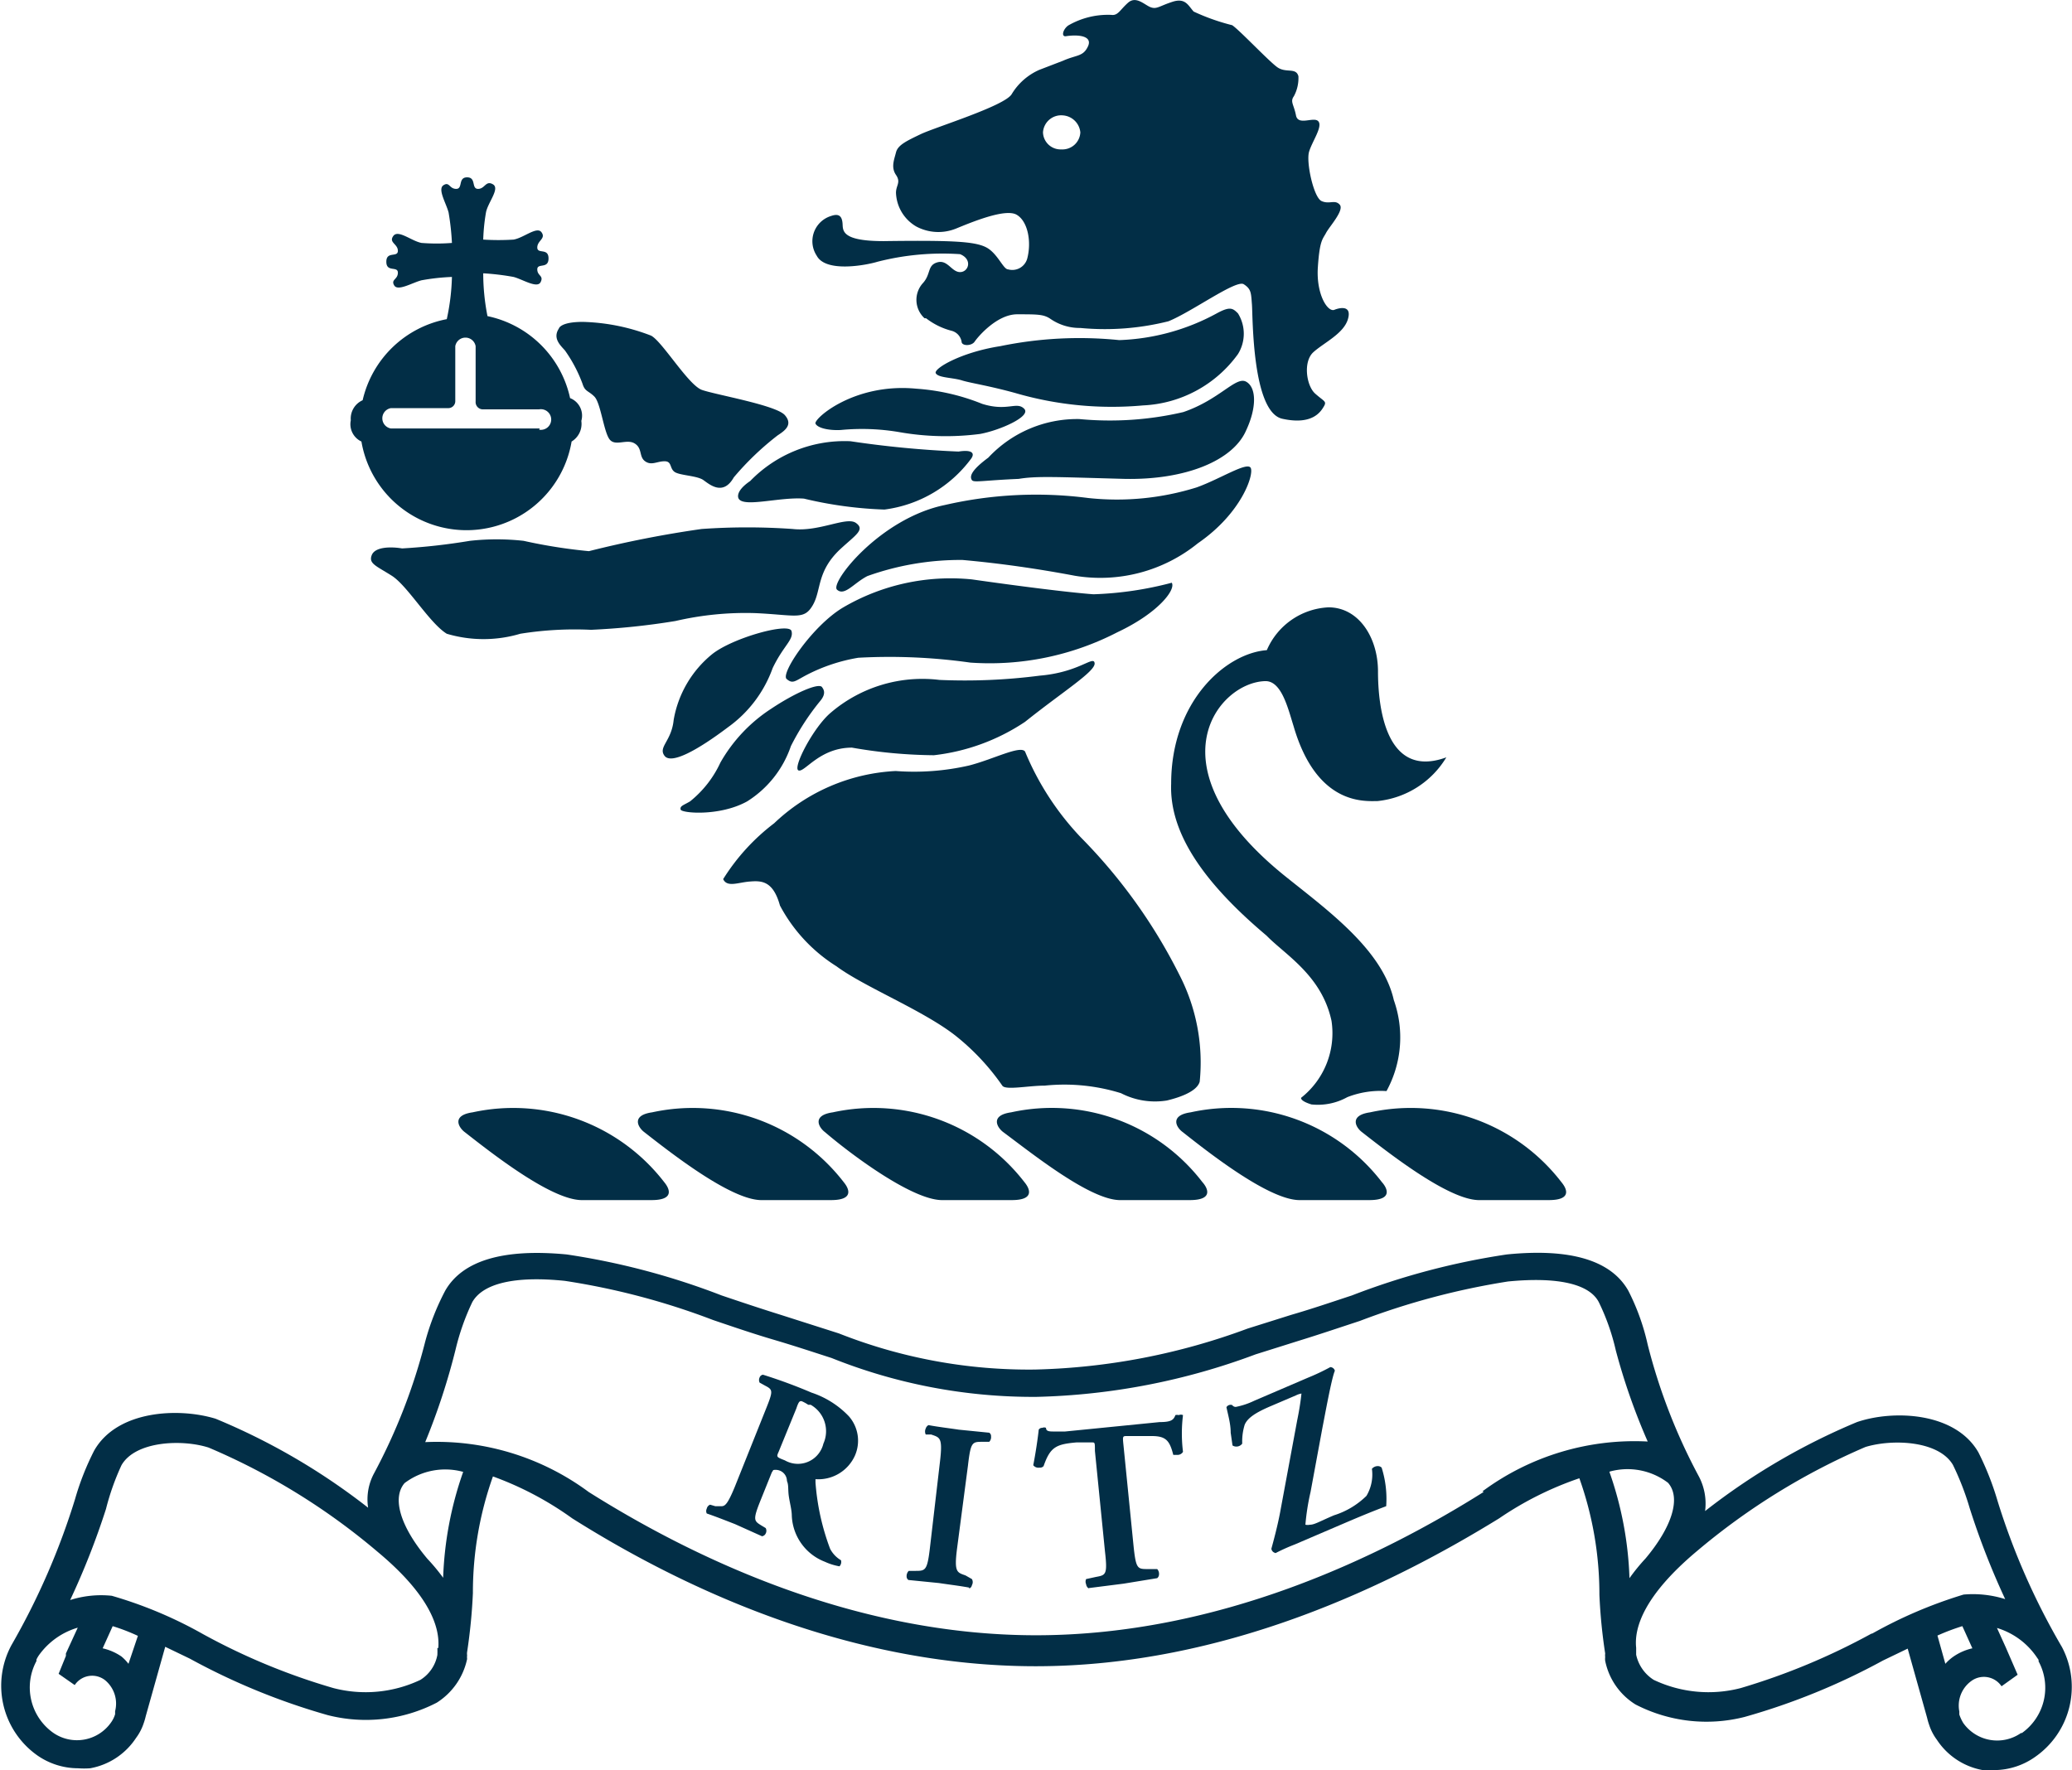 <svg xmlns="http://www.w3.org/2000/svg" viewBox="0 0 68.22 58.29"><defs><style>.cls-1{fill:#022e46;}</style></defs><g id="Layer_2" data-name="Layer 2"><g id="Layer_10" data-name="Layer 10"><path id="Path_53849" data-name="Path 53849" class="cls-1" d="M19.14,39.52c.47,0,2.31,0,2.31,0,.86,0,.52-.47.42-.59a6.28,6.28,0,0,0-6.31-2.3c-.7.1-.46.5-.26.65C16.22,38,18.13,39.5,19.14,39.52Z"/><path id="Path_53850" data-name="Path 53850" class="cls-1" d="M25.05,39.52c.47,0,2.31,0,2.31,0,.86,0,.52-.47.42-.59a6.28,6.28,0,0,0-6.31-2.3c-.7.1-.46.5-.26.65C22.13,38,24.05,39.5,25.05,39.52Z"/><path id="Path_53851" data-name="Path 53851" class="cls-1" d="M31,39.52c.47,0,2.31,0,2.31,0,.86,0,.52-.47.42-.59a6.28,6.28,0,0,0-6.31-2.3c-.7.1-.46.5-.26.65C28,38,30,39.5,31,39.52Z"/><path id="Path_53852" data-name="Path 53852" class="cls-1" d="M36.86,39.52c.48,0,2.31,0,2.31,0,.87,0,.53-.47.42-.59a6.25,6.25,0,0,0-6.3-2.3c-.7.1-.46.5-.26.65C34,38,35.87,39.5,36.86,39.52Z"/><path id="Path_53853" data-name="Path 53853" class="cls-1" d="M42.77,39.52c.47,0,2.31,0,2.31,0,.87,0,.53-.47.42-.59a6.25,6.25,0,0,0-6.3-2.3c-.7.1-.47.5-.26.65C39.85,38,41.77,39.5,42.77,39.52Z"/><path id="Path_53854" data-name="Path 53854" class="cls-1" d="M48.68,39.52c.47,0,2.31,0,2.31,0,.87,0,.52-.47.42-.59a6.26,6.26,0,0,0-6.3-2.3c-.7.1-.47.5-.27.65C45.76,38,47.68,39.5,48.68,39.52Z"/><path id="Path_53855" data-name="Path 53855" class="cls-1" d="M42.26,28.81c1.4,1.13,3.25,2.44,3.63,4.12a3.68,3.68,0,0,1-.24,3,3,3,0,0,0-1.29.2,2,2,0,0,1-1.18.24c-.39-.12-.34-.22-.34-.22a2.71,2.71,0,0,0,1-2.53c-.32-1.5-1.53-2.18-2.14-2.81-2.09-1.76-3.2-3.39-3.14-5,0-2.72,1.8-4.3,3.15-4.4A2.33,2.33,0,0,1,43.74,20c1,0,1.63,1,1.63,2.11s.23,3.57,2.25,2.83a3,3,0,0,1-2.27,1.44c-.42,0-2,.15-2.76-2.47-.18-.57-.39-1.48-.92-1.48C40.13,22.45,37.83,25.21,42.26,28.81Z"/><path id="Path_53856" data-name="Path 53856" class="cls-1" d="M18.77,13.11a3.52,3.52,0,0,0-2.72-2.7A7.3,7.3,0,0,1,15.91,9a8.27,8.27,0,0,1,1,.12c.3.08.78.39.89.17s-.11-.2-.11-.42.37,0,.37-.36-.37-.13-.37-.36.29-.29.14-.5-.58.18-.92.24a8,8,0,0,1-1,0h0A6.37,6.37,0,0,1,16,7c.06-.33.47-.79.23-.93s-.26.15-.49.15-.05-.38-.36-.38-.13.38-.36.38-.22-.25-.42-.12.09.59.17.9a8.49,8.49,0,0,1,.11,1h0a6.38,6.38,0,0,1-1,0c-.33-.06-.77-.45-.93-.23s.15.26.15.49-.38,0-.38.36.38.13.38.36-.24.22-.12.42.59-.09.9-.17a7,7,0,0,1,1-.11,7.33,7.33,0,0,1-.17,1.39,3.52,3.52,0,0,0-2.77,2.67.66.66,0,0,0-.39.66.63.63,0,0,0,.35.7,3.51,3.51,0,0,0,6.92,0,.68.68,0,0,0,.32-.68A.62.62,0,0,0,18.77,13.11Zm-1,1H12.87a.34.34,0,0,1,0-.67h1.89a.23.23,0,0,0,.23-.24h0V11.4a.34.34,0,0,1,.67,0v1.82a.24.24,0,0,0,.22.26h1.87a.34.34,0,1,1,0,.67Z"/><path id="Path_53857" data-name="Path 53857" class="cls-1" d="M25.49,27.11a6.25,6.25,0,0,1,4-1.72,8.13,8.13,0,0,0,2.41-.18c.79-.2,1.7-.68,1.85-.46a9.19,9.19,0,0,0,1.83,2.82,17.73,17.73,0,0,1,3.25,4.53,6.3,6.3,0,0,1,.67,3.52c-.1.36-.79.55-1.08.62A2.44,2.44,0,0,1,36.91,36a6.28,6.28,0,0,0-2.51-.25c-.54,0-1.3.16-1.4,0a7.69,7.69,0,0,0-1.56-1.66c-1.07-.83-3-1.6-3.9-2.27a5.28,5.28,0,0,1-1.86-2c-.23-.83-.62-.82-1-.79s-.74.2-.87-.08A6.89,6.89,0,0,1,25.49,27.11Z"/><path id="Path_53858" data-name="Path 53858" class="cls-1" d="M43.94,10.2c-.22.1-.61-.5-.55-1.4s.16-.92.27-1.13.61-.75.45-.93-.34,0-.6-.12S43,5.34,43.1,5s.45-.82.31-1-.67.16-.74-.2-.2-.45-.07-.63a1.26,1.26,0,0,0,.15-.66c-.08-.3-.41-.09-.7-.3S40.82,1,40.57.83A7,7,0,0,1,39.3.38c-.18-.2-.27-.46-.7-.32s-.51.25-.71.18-.48-.39-.75-.15-.33.43-.55.4a2.61,2.61,0,0,0-1.42.35c-.18.13-.24.39-.06.35.42-.06.87,0,.71.34S35.45,1.8,35,2l-.78.3a2,2,0,0,0-.91.8c-.23.39-2.52,1.09-3,1.32s-.75.36-.81.6-.17.49,0,.74,0,.34,0,.59a1.34,1.34,0,0,0,.67,1.11,1.55,1.55,0,0,0,1.3.07c.56-.23,1.63-.67,2-.46s.5.89.35,1.45a.51.51,0,0,1-.63.35h0c-.16,0-.35-.54-.73-.73s-1.12-.23-3.37-.2c-1.43,0-1.33-.37-1.35-.59s-.11-.33-.37-.24a.87.87,0,0,0-.59,1.07.88.88,0,0,0,.11.24c.3.57,1.64.31,2,.2a8.61,8.61,0,0,1,2.72-.25c.42.17.28.59,0,.59s-.41-.42-.75-.32-.2.39-.48.69a.82.82,0,0,0,.06,1.15l.05,0a2.31,2.31,0,0,0,.83.41.45.45,0,0,1,.34.36c0,.15.33.15.43,0s.73-.9,1.4-.9.86,0,1.08.14a1.7,1.7,0,0,0,1,.31,8.59,8.59,0,0,0,2.9-.22c.77-.31,2.23-1.38,2.48-1.22s.24.29.27.67,0,3.54,1,3.76,1.27-.24,1.37-.41,0-.16-.29-.42-.4-1.05-.06-1.36,1-.61,1.14-1.09S44.09,10.14,43.94,10.2Zm-9-5.28a.58.58,0,0,1-.6-.56A.6.6,0,0,1,35,3.8a.62.62,0,0,1,.57.56.59.59,0,0,1-.62.56Z"/><path id="Path_53859" data-name="Path 53859" class="cls-1" d="M32,15.81c-.09-.13,0-.34.54-.74a4,4,0,0,1,3-1.27,10.64,10.64,0,0,0,3.42-.23c1.2-.41,1.73-1.19,2.07-1s.35.85,0,1.6c-.43,1-2,1.64-4,1.6-2.25-.06-2.89-.1-3.49,0C32.37,15.82,32.06,15.9,32,15.81Z"/><path id="Path_53860" data-name="Path 53860" class="cls-1" d="M19.18,12.64c.08.26.19.22.39.42s.3,1.09.48,1.38.57,0,.84.16.14.44.35.59.39,0,.64,0,.16.23.33.35.74.12.95.27.65.53,1-.09a9.4,9.4,0,0,1,1.44-1.38c.21-.14.53-.34.24-.67s-2.28-.67-2.73-.83-1.32-1.62-1.68-1.79a6.67,6.67,0,0,0-2.24-.45c-.75,0-.79.22-.79.22-.21.32.05.55.2.72A4.7,4.7,0,0,1,19.18,12.64Z"/><path id="Path_53861" data-name="Path 53861" class="cls-1" d="M31.56,14.87A33.27,33.27,0,0,1,28,14.53a4.33,4.33,0,0,0-3.3,1.31c-.53.36-.38.58-.38.58.17.3,1.35-.06,2.15,0a13.2,13.2,0,0,0,2.65.36,4.22,4.22,0,0,0,2.85-1.67C32.11,14.92,32,14.8,31.56,14.87Z"/><path id="Path_53862" data-name="Path 53862" class="cls-1" d="M27.68,14.16a7.32,7.32,0,0,1,1.93.07,8.79,8.79,0,0,0,2.66.06c.65-.12,1.7-.58,1.45-.83s-.55.1-1.38-.16a7.07,7.07,0,0,0-2.17-.5c-2.06-.2-3.39,1-3.32,1.15S27.3,14.18,27.68,14.16Z"/><path id="Path_53863" data-name="Path 53863" class="cls-1" d="M31.65,12.52c.27.09.86.17,1.77.42a11.36,11.36,0,0,0,4.22.41,4.08,4.08,0,0,0,3.12-1.69,1.27,1.27,0,0,0,0-1.34c-.17-.17-.26-.24-.7,0a7.21,7.21,0,0,1-3.21.88,12.9,12.9,0,0,0-3.92.2c-1.29.2-2.2.74-2.12.89S31.33,12.43,31.65,12.52Z"/><path id="Path_53864" data-name="Path 53864" class="cls-1" d="M41.18,15.41c-.11-.22-1,.36-1.78.64a8.8,8.8,0,0,1-3.57.35,13.38,13.38,0,0,0-4.72.23c-2.14.44-3.8,2.57-3.55,2.79s.55-.22,1-.45a9.07,9.07,0,0,1,3.13-.53c1.24.11,2.48.29,3.7.52a5.1,5.1,0,0,0,4.05-1.07C40.88,16.9,41.29,15.63,41.18,15.41Z"/><path id="Path_53865" data-name="Path 53865" class="cls-1" d="M24.86,20.19c1.34.06,1.61.24,1.9-.26s.12-1.11.91-1.85c.51-.47.82-.64.51-.86s-1.21.3-2.08.2a21.3,21.3,0,0,0-3,0,35.76,35.76,0,0,0-3.71.73,17.48,17.48,0,0,1-2.15-.34,8,8,0,0,0-1.77,0,20.84,20.84,0,0,1-2.23.25c-.36-.06-.89-.06-1,.22s.14.35.66.68,1.24,1.56,1.81,1.91a4.24,4.24,0,0,0,2.42,0,11.35,11.35,0,0,1,2.33-.13,23.6,23.6,0,0,0,2.78-.29A10.23,10.23,0,0,1,24.86,20.19Z"/><path id="Path_53866" data-name="Path 53866" class="cls-1" d="M25.44,22c.36-.75.7-.93.62-1.22s-1.93.22-2.61.76a3.57,3.57,0,0,0-1.27,2.17c-.07.7-.52.89-.3,1.18s1.08-.18,2.1-.95A4.09,4.09,0,0,0,25.44,22Z"/><path id="Path_53867" data-name="Path 53867" class="cls-1" d="M27.06,22.62c-.13-.13-.89.2-1.67.72a5.14,5.14,0,0,0-1.67,1.77,3.54,3.54,0,0,1-1,1.28c-.22.13-.34.15-.31.27s1.29.23,2.19-.27a3.47,3.47,0,0,0,1.44-1.82A8.06,8.06,0,0,1,27,23.09C27.23,22.82,27.1,22.68,27.06,22.62Z"/><path id="Path_53868" data-name="Path 53868" class="cls-1" d="M36,19.57c-.81-.06-2.46-.27-4-.49a7,7,0,0,0-4.25.93c-1,.6-2.06,2.17-1.85,2.35s.28.06.69-.15a5.75,5.75,0,0,1,1.67-.55,19,19,0,0,1,3.69.16,9.15,9.15,0,0,0,4.84-1c1.34-.63,1.93-1.4,1.79-1.63A11.49,11.49,0,0,1,36,19.57Z"/><path id="Path_53869" data-name="Path 53869" class="cls-1" d="M34.23,22.25a19.19,19.19,0,0,1-3.3.14,4.64,4.64,0,0,0-3.59,1.09c-.57.49-1.25,1.81-1.05,1.89s.69-.75,1.76-.75a16.24,16.24,0,0,0,2.7.25,6.77,6.77,0,0,0,3-1.1c1.25-1,2.32-1.66,2.29-1.93S35.54,22.14,34.23,22.25Z"/><path id="Path_53872" data-name="Path 53872" class="cls-1" d="M67.89,54.24h0v0l0,0a22.92,22.92,0,0,1-2.12-4.81,9.49,9.49,0,0,0-.63-1.6c-.76-1.33-2.8-1.41-4-1a21.54,21.54,0,0,0-5,2.93,1.92,1.92,0,0,0-.2-1.13,19,19,0,0,1-1.69-4.35,7.42,7.42,0,0,0-.64-1.78c-.57-1-1.91-1.4-4-1.19a23.84,23.84,0,0,0-5.1,1.35c-.64.21-1.31.44-2,.64l-1.43.45a21.5,21.5,0,0,1-7,1.35,17,17,0,0,1-6.46-1.19l-1.91-.61c-.64-.2-1.3-.42-1.95-.64a23.84,23.84,0,0,0-5.1-1.35c-2.09-.2-3.43.2-4,1.19A8.13,8.13,0,0,0,14,44.18a19.15,19.15,0,0,1-1.68,4.33,1.81,1.81,0,0,0-.2,1.14A21.4,21.4,0,0,0,7.1,46.72c-1.2-.37-3.24-.29-4,1.05a8.87,8.87,0,0,0-.63,1.6,23.5,23.5,0,0,1-2.09,4.8l0,0h0a2.81,2.81,0,0,0,.84,3.63,2.35,2.35,0,0,0,1.35.43,2.71,2.71,0,0,0,.4,0,2.29,2.29,0,0,0,1.51-1,1.69,1.69,0,0,0,.25-.48h0a2.17,2.17,0,0,0,.07-.24l.64-2.28.81.39a21.89,21.89,0,0,0,4.54,1.86,5.08,5.08,0,0,0,3.59-.41,2.25,2.25,0,0,0,1-1.44.5.5,0,0,1,0-.12h0a.37.37,0,0,1,0-.11,18.19,18.19,0,0,0,.19-1.94,11.4,11.4,0,0,1,.66-3.84A10.71,10.71,0,0,1,18.84,50c3.52,2.22,9,4.87,15.26,4.87S45.84,52.17,49.36,50A10.89,10.89,0,0,1,52,48.68a11.4,11.4,0,0,1,.66,3.84,17.76,17.76,0,0,0,.19,1.93.49.49,0,0,0,0,.12h0a.53.53,0,0,0,0,.12,2.2,2.2,0,0,0,1,1.44,5.09,5.09,0,0,0,3.59.41A21.89,21.89,0,0,0,62,54.68l.81-.39.64,2.28a2.17,2.17,0,0,0,.07.24h0a1.69,1.69,0,0,0,.25.48,2.29,2.29,0,0,0,1.51,1,2.71,2.71,0,0,0,.4,0A2.35,2.35,0,0,0,67,57.86,2.81,2.81,0,0,0,67.89,54.24ZM3.79,56.35l0,.1a.92.92,0,0,1-.14.28,1.37,1.37,0,0,1-1.9.33,1.83,1.83,0,0,1-.55-2.36l0-.05a1,1,0,0,1,.08-.14,2.4,2.4,0,0,1,1.28-.91l-.39.85h0l0,.08,0,0h0l-.24.59.53.37a.69.69,0,0,1,1-.16h0A1,1,0,0,1,3.79,56.35Zm.44-1.56A1.55,1.55,0,0,0,4,54.55a1.8,1.8,0,0,0-.62-.27l.33-.73a6.45,6.45,0,0,1,.83.32Zm10.17-.52a2.23,2.23,0,0,1,0,.23,1.23,1.23,0,0,1-.56.82,4.21,4.21,0,0,1-2.86.27,21.2,21.2,0,0,1-4.3-1.78,14,14,0,0,0-3-1.26h0a3.36,3.36,0,0,0-1.37.14,25.19,25.19,0,0,0,1.18-3A8.17,8.17,0,0,1,4,48.25c.46-.8,2-.86,2.87-.58a21.67,21.67,0,0,1,5.56,3.43c1.73,1.44,2.06,2.5,2,3.17Zm.2-2.3a6.42,6.42,0,0,0-.53-.64h0c-.89-1.06-1.17-2-.75-2.49a2.22,2.22,0,0,1,1.93-.37,11.66,11.66,0,0,0-.66,3.5Zm34.25-2.84c-3.41,2.15-8.73,4.72-14.74,4.72s-11.32-2.57-14.73-4.72A8.4,8.4,0,0,0,14,47.49a21.92,21.92,0,0,0,1-3.05,7.81,7.81,0,0,1,.55-1.56c.35-.62,1.41-.87,3.05-.7a23.57,23.57,0,0,1,4.88,1.29c.65.22,1.32.45,2,.65s1.34.42,1.9.6A17.84,17.84,0,0,0,34.12,46a22,22,0,0,0,7.22-1.4l1.43-.45c.65-.2,1.33-.43,2-.65a24.24,24.24,0,0,1,4.88-1.3c1.64-.16,2.7.08,3,.7a7.32,7.32,0,0,1,.55,1.57,20.73,20.73,0,0,0,1.05,3,8.42,8.42,0,0,0-5.44,1.64ZM53,48.46a2.2,2.2,0,0,1,1.92.37c.43.49.14,1.44-.74,2.49h0a6.54,6.54,0,0,0-.53.65,11.66,11.66,0,0,0-.66-3.5Zm8.61,5.34a21.82,21.82,0,0,1-4.3,1.79,4.21,4.21,0,0,1-2.86-.27,1.3,1.3,0,0,1-.58-.83l0-.23c-.07-.66.26-1.72,2-3.18a22.07,22.07,0,0,1,5.55-3.43c.89-.27,2.41-.21,2.88.59a9.06,9.06,0,0,1,.55,1.42,25.13,25.13,0,0,0,1.17,3,3.53,3.53,0,0,0-1.37-.15h0a15,15,0,0,0-3,1.28Zm3-.25.33.73a1.8,1.8,0,0,0-.62.27,1.55,1.55,0,0,0-.27.24l-.26-.93a7.3,7.3,0,0,1,.82-.31Zm1.93,3.52a1.37,1.37,0,0,1-1.9-.33,1.43,1.43,0,0,1-.13-.28l0-.1a1,1,0,0,1,.39-1,.7.7,0,0,1,1,.17h0l.53-.38-.39-.9-.29-.64a2.43,2.43,0,0,1,1.28.92l.09.13,0,.05a1.83,1.83,0,0,1-.55,2.36Z"/><path id="Path_53873" data-name="Path 53873" class="cls-1" d="M27.64,51.58h0a1.92,1.92,0,0,1-.48-.15,1.7,1.7,0,0,1-1.09-1.51c0-.2-.07-.44-.1-.66s0-.35-.06-.49a.37.37,0,0,0-.3-.36.38.38,0,0,0-.15,0s0,0-.05.08l-.35.87c-.28.69-.24.72,0,.87l.15.09v0a.19.19,0,0,1,0,.18.16.16,0,0,1-.12.09h0l-.89-.4c-.31-.12-.61-.24-.93-.35h0a.18.18,0,0,1,0-.16.18.18,0,0,1,.11-.13h0l.17.05.21,0c.12,0,.21-.1.43-.63l1-2.5c.27-.67.27-.7,0-.84l-.18-.1v0a.2.2,0,0,1,0-.17.14.14,0,0,1,.11-.09h0a16.93,16.93,0,0,1,1.6.59,3,3,0,0,1,1.23.78,1.22,1.22,0,0,1,.2,1.29,1.32,1.32,0,0,1-1.3.78v.11A7.8,7.8,0,0,0,27.33,51a.94.94,0,0,0,.36.38h0v0a.21.21,0,0,1-.06.21Zm-1.25-5.44c-.06,0-.09,0-.17.24l-.58,1.42c-.08.18-.08.18.2.29A.86.86,0,0,0,27,47.8a.85.85,0,0,0,.11-.26,1,1,0,0,0-.42-1.28l-.08,0A1.21,1.21,0,0,0,26.39,46.14Z"/><path id="Path_53874" data-name="Path 53874" class="cls-1" d="M31.91,52.28h0c-.33-.06-.67-.1-1-.15l-1-.1h0a.14.14,0,0,1-.06-.12.24.24,0,0,1,.07-.18h.21c.34,0,.4,0,.49-.78l.33-2.83c.09-.78,0-.78-.29-.88l-.18,0v0a.23.23,0,0,1,0-.2.19.19,0,0,1,.09-.11h0c.32.06.67.1,1,.15l1,.1h0a.13.13,0,0,1,.06.12.22.22,0,0,1-.06.18h-.22c-.34,0-.39,0-.48.78L31.51,51c-.1.78,0,.78.28.88L32,52v0a.2.2,0,0,1,0,.2.14.14,0,0,1-.09.11Z"/><path id="Path_53875" data-name="Path 53875" class="cls-1" d="M35.85,52.31h0a.19.19,0,0,1-.09-.14.21.21,0,0,1,0-.17h0l.32-.07c.33-.06.39-.07.3-.85l-.33-3.3c0-.28,0-.28-.1-.28h-.08l-.43,0c-.67.06-.86.15-1.08.78h0a.16.16,0,0,1-.14.05.21.21,0,0,1-.2-.08v0c.08-.41.15-.89.18-1.17v0a.13.13,0,0,1,.12-.06.14.14,0,0,1,.12,0v0c0,.09.06.12.22.12l.41,0,3.11-.31c.38,0,.46-.07.52-.23h0a.22.22,0,0,1,.11,0,.18.18,0,0,1,.14,0l0,0v0a4.9,4.9,0,0,0,0,1.21v0a.21.21,0,0,1-.2.1l-.12,0h0v0c-.12-.47-.24-.62-.71-.62-.12,0-.25,0-.37,0l-.44,0c-.15,0-.15,0-.12.3l.33,3.3c.08.78.13.78.47.78h.31a.23.23,0,0,1,.06.18.16.16,0,0,1-.06.12h0L37,52.15l-1.18.15Z"/><path id="Path_53876" data-name="Path 53876" class="cls-1" d="M42,51.14a.16.16,0,0,1-.14-.14h0l0,0c.06-.22.22-.8.31-1.32l.54-2.91c.06-.29.11-.59.14-.88a.64.64,0,0,0-.18.06l-.82.35c-.52.22-.78.4-.87.62a1.86,1.86,0,0,0-.08.62v0a.24.24,0,0,1-.32.06v0h0l-.06-.42c0-.29-.08-.56-.14-.84v0a.16.16,0,0,1,.19-.07h0a.14.14,0,0,0,.12.06h0a2.49,2.49,0,0,0,.6-.2l1.77-.76a7.12,7.12,0,0,0,.74-.35h0a.16.16,0,0,1,.15.12v0c-.11.25-.33,1.48-.41,1.88l-.39,2.11a7.6,7.6,0,0,0-.17,1.08h0a.37.37,0,0,0,.15,0c.15,0,.32-.11.79-.31a2.66,2.66,0,0,0,1.07-.64,1.37,1.37,0,0,0,.18-.89v0a.25.25,0,0,1,.2-.09.17.17,0,0,1,.12.05v0a3.41,3.41,0,0,1,.15,1.27v0h0c-.4.15-.79.31-1.26.51l-1.75.75a6.29,6.29,0,0,0-.7.32Z"/></g></g></svg>